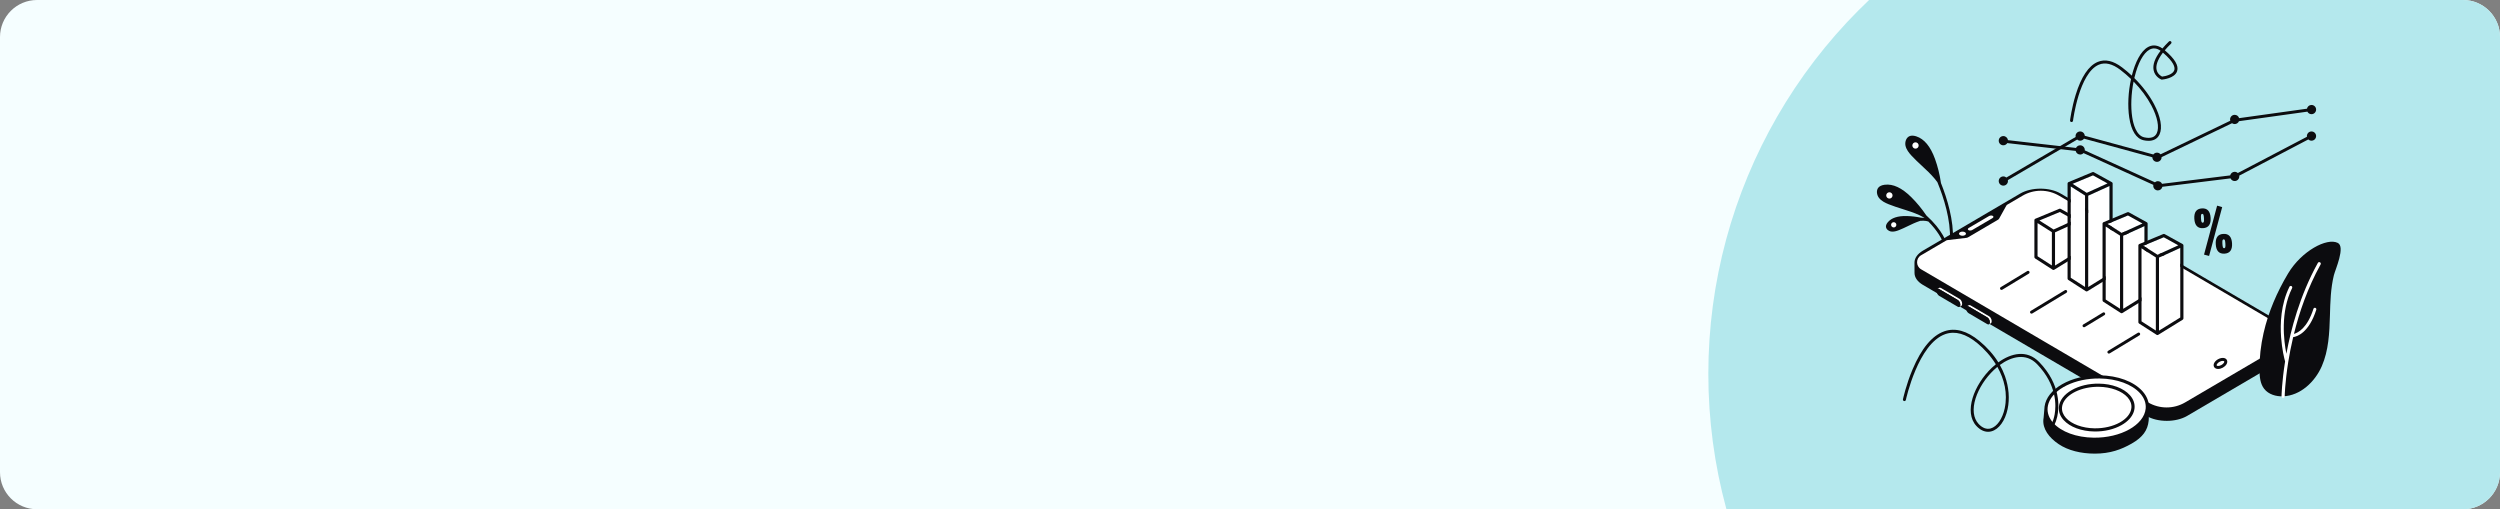 <svg width="1080" height="220" viewBox="0 0 1080 220" fill="none" xmlns="http://www.w3.org/2000/svg">
<rect x="0" y="0" width="1080" height="220" fill="#808080" stroke="none"/>
<g clip-path="url(#clip0_2983_26744)">
<path d="M0 16C0 7.163 7.163 0 16 0H1064C1072.84 0 1080 7.163 1080 16V204C1080 212.837 1072.84 220 1064 220H16C7.163 220 0 212.837 0 204V16Z" fill="#F5FEFF"/>
<circle cx="960.5" cy="161.5" r="222.5" fill="#B4E8ED"/>
<path d="M838.5 79.085C837.956 75.379 837.103 71.925 835.916 68.646C833.973 63.285 831.26 60.011 827.846 58.907C827.768 58.882 827.688 58.857 827.608 58.834C826.543 58.523 825.637 58.519 824.915 58.821C823.433 59.443 822.859 61.376 823.159 62.886C823.499 64.595 824.694 66.072 825.818 67.291C827.204 68.794 828.738 70.217 830.22 71.593C832.123 73.36 834.092 75.186 835.796 77.221C836.208 77.713 836.594 78.213 836.957 78.719C839.734 85.473 842.735 94.931 842.383 103.65C842.308 105.511 842.089 107.042 841.831 108.255C841.246 104.771 839.093 99.314 832.178 93.063C830.18 90.118 828.021 87.503 825.657 85.159C821.608 81.146 817.754 79.347 814.197 79.81C814.115 79.82 814.033 79.832 813.951 79.846C812.854 80.021 812.033 80.404 811.51 80.987C810.438 82.183 810.745 84.176 811.663 85.412C812.702 86.812 814.414 87.635 815.951 88.256C817.847 89.021 819.842 89.651 821.77 90.261C824.246 91.043 826.807 91.852 829.218 92.962C829.968 93.307 830.686 93.683 831.371 94.081C831.372 94.082 831.372 94.082 831.373 94.083C830.99 94.059 830.543 94.051 830.023 94.069C827.877 93.629 825.788 93.382 823.721 93.329C819.826 93.231 817.067 94.143 815.514 96.04C815.478 96.084 815.443 96.128 815.408 96.173C814.945 96.773 814.717 97.349 814.73 97.884C814.757 98.981 815.843 99.829 816.88 100.013C818.052 100.222 819.29 99.829 820.345 99.417C821.646 98.909 822.934 98.287 824.178 97.687C825.777 96.915 827.429 96.117 829.148 95.539C829.313 95.484 829.477 95.432 829.641 95.382C831.845 95.251 832.68 95.606 832.721 95.624C832.827 95.678 832.942 95.697 833.052 95.69C837.084 99.763 838.977 103.33 839.859 105.865C841.149 109.574 840.613 111.924 840.606 111.954C840.604 111.965 840.604 111.977 840.601 111.988C840.597 112.011 840.594 112.033 840.591 112.056C840.59 112.076 840.589 112.097 840.59 112.117C840.59 112.138 840.591 112.159 840.594 112.179C840.596 112.201 840.6 112.221 840.605 112.242C840.609 112.261 840.614 112.281 840.62 112.301C840.627 112.32 840.633 112.339 840.642 112.359C840.65 112.379 840.659 112.397 840.669 112.416C840.678 112.434 840.688 112.45 840.7 112.466C840.711 112.484 840.724 112.501 840.737 112.517C840.751 112.534 840.765 112.548 840.78 112.563C840.794 112.577 840.809 112.591 840.825 112.604C840.843 112.619 840.862 112.632 840.881 112.645C840.891 112.652 840.899 112.659 840.909 112.666C840.915 112.669 840.921 112.67 840.927 112.673C840.965 112.694 841.005 112.711 841.048 112.724C841.057 112.726 841.065 112.731 841.074 112.733C841.075 112.733 841.076 112.734 841.078 112.735C841.124 112.746 841.17 112.75 841.216 112.752C841.222 112.752 841.228 112.754 841.234 112.754C841.234 112.754 841.234 112.754 841.234 112.754C841.234 112.754 841.234 112.754 841.235 112.754C841.285 112.754 841.334 112.746 841.381 112.735C841.392 112.733 841.402 112.73 841.412 112.727C841.459 112.714 841.504 112.696 841.547 112.673C841.553 112.67 841.557 112.666 841.563 112.662C841.602 112.639 841.637 112.612 841.67 112.582C841.677 112.575 841.685 112.569 841.692 112.562C841.727 112.526 841.758 112.486 841.785 112.443C841.787 112.439 841.79 112.437 841.792 112.434C841.858 112.32 843.414 109.592 843.669 103.835C844.049 95.22 841.24 85.936 838.5 79.085Z" fill="#0C0C0F"/>
<path d="M827.496 64.214C828.251 64.214 828.863 63.602 828.863 62.847C828.863 62.093 828.251 61.48 827.496 61.48C826.741 61.48 826.129 62.093 826.129 62.847C826.129 63.602 826.741 64.214 827.496 64.214Z" fill="white"/>
<path d="M816.216 85.79C816.971 85.79 817.583 85.178 817.583 84.424C817.583 83.669 816.971 83.057 816.216 83.057C815.461 83.057 814.849 83.669 814.849 84.424C814.849 85.178 815.461 85.79 816.216 85.79Z" fill="white"/>
<path d="M818.088 98.263C818.717 98.263 819.227 97.753 819.227 97.124C819.227 96.495 818.717 95.985 818.088 95.985C817.459 95.985 816.949 96.495 816.949 97.124C816.949 97.753 817.459 98.263 818.088 98.263Z" fill="white"/>
<path d="M990.459 145.42C990.459 145.418 990.459 145.414 990.459 145.412V145.379H990.458C990.452 143.521 989.252 141.665 986.848 140.247L890.253 83.64C885.419 80.787 877.547 80.788 872.682 83.642L830.719 108.268C828.27 109.704 827.049 111.591 827.055 113.475H827.054L827.073 117.931C827.079 119.791 828.282 121.647 830.683 123.065L927.277 179.672C932.118 182.528 939.983 182.523 944.848 179.669L986.811 155.043C989.26 153.606 990.484 151.72 990.479 149.836L990.459 145.42Z" fill="#0C0C0F"/>
<path d="M943.99 173.838L986.952 148.626C989.584 147.082 989.583 143.223 986.951 141.68L889.523 84.551C884.635 81.685 878.616 81.686 873.729 84.553L867.077 88.455C866.945 88.533 866.836 88.645 866.76 88.781L863.627 94.434C863.518 94.631 863.359 94.794 863.167 94.906L850.087 102.584C849.949 102.665 849.797 102.716 849.639 102.735L841.322 103.723C841.11 103.748 840.905 103.817 840.719 103.925L829.899 110.275C827.605 111.62 827.606 114.984 829.9 116.329L927.981 173.84C932.934 176.745 939.037 176.744 943.99 173.838Z" fill="white"/>
<path d="M859.257 93.335L850.514 98.465C850.032 98.748 849.98 99.175 850.397 99.419C850.814 99.664 851.543 99.633 852.025 99.35L860.768 94.22C861.25 93.938 861.302 93.51 860.885 93.266C860.467 93.021 859.739 93.052 859.257 93.335ZM847.524 130.421C847.44 130.171 847.314 129.927 847.159 129.711C846.983 129.466 846.769 129.259 846.541 129.125L838.514 124.418C838.213 124.242 837.94 124.226 837.744 124.34L836.95 124.804C837.147 124.689 837.418 124.706 837.719 124.882L845.747 129.589C845.975 129.723 846.189 129.93 846.364 130.175C846.519 130.391 846.646 130.635 846.729 130.885C846.8 131.095 846.839 131.309 846.839 131.512V131.865C846.839 132.22 846.714 132.471 846.514 132.588L847.309 132.125C847.51 132.008 847.634 131.758 847.634 131.403V131.049C847.634 130.845 847.594 130.631 847.524 130.421Z" fill="white"/>
<path d="M845.747 129.589L837.719 124.881C837.112 124.528 836.627 124.816 836.628 125.531V125.884C836.628 126.591 837.113 127.453 837.72 127.806L845.748 132.514C846.348 132.863 846.839 132.571 846.839 131.864V131.511C846.839 130.797 846.346 129.939 845.747 129.589Z" fill="#0C0C0F"/>
<path d="M860.28 137.938C860.196 137.688 860.07 137.444 859.915 137.228C859.739 136.984 859.525 136.776 859.297 136.643L851.27 131.935C850.969 131.759 850.697 131.742 850.5 131.857L849.706 132.321C849.903 132.206 850.174 132.223 850.475 132.399L858.503 137.107C858.731 137.24 858.945 137.447 859.12 137.692C859.275 137.908 859.401 138.152 859.485 138.402C859.556 138.612 859.595 138.826 859.595 139.029V139.382C859.595 139.737 859.47 139.988 859.27 140.105L860.065 139.642C860.266 139.526 860.39 139.275 860.39 138.92V138.566C860.389 138.362 860.349 138.148 860.28 137.938Z" fill="white"/>
<path d="M858.502 137.105L850.474 132.398C849.867 132.044 849.382 132.333 849.383 133.047V133.401C849.383 134.108 849.868 134.969 850.475 135.323L858.503 140.03C859.103 140.38 859.594 140.088 859.594 139.381V139.028C859.595 138.313 859.102 137.456 858.502 137.105Z" fill="#0C0C0F"/>
<path d="M848.865 100.322C848.277 99.975 847.32 99.975 846.729 100.322C846.138 100.669 846.136 101.231 846.723 101.578C847.311 101.925 848.266 101.926 848.858 101.578C849.449 101.231 849.452 100.669 848.865 100.322ZM960.867 156.116C960.801 155.994 960.58 155.911 960.291 155.902C959.386 155.873 958.224 156.502 957.747 157.273C957.592 157.525 957.537 157.759 957.605 157.884C957.671 158.007 957.892 158.089 958.18 158.098C959.07 158.128 960.256 157.486 960.725 156.726C960.88 156.475 960.935 156.241 960.867 156.116Z" fill="white"/>
<path d="M962.005 155.505C961.713 154.962 961.104 154.636 960.332 154.611C959.837 154.596 959.303 154.704 958.791 154.905C957.914 155.249 957.099 155.865 956.648 156.595C956.239 157.258 956.173 157.95 956.467 158.496C956.758 159.039 957.368 159.364 958.139 159.389C958.171 159.39 958.204 159.39 958.238 159.39C959.569 159.39 961.127 158.534 961.824 157.404C962.232 156.743 962.298 156.051 962.005 155.505ZM958.18 158.098C957.891 158.089 957.67 158.007 957.605 157.884C957.537 157.759 957.592 157.525 957.747 157.273C958.224 156.502 959.387 155.873 960.291 155.902C960.58 155.911 960.802 155.993 960.867 156.116C960.935 156.241 960.88 156.475 960.725 156.726C960.256 157.486 959.07 158.128 958.18 158.098ZM928.164 60.836C927.389 60.836 926.657 60.726 926.067 60.598C922.858 59.904 920.701 56.507 919.831 50.774C919.074 45.795 919.403 39.645 920.602 34.13C919.152 32.735 917.608 31.407 915.987 30.172C912.546 27.549 909.419 26.801 906.692 27.949C898.174 31.537 895.572 51.952 895.546 52.157C895.503 52.512 895.18 52.763 894.826 52.719C894.472 52.676 894.22 52.353 894.265 51.999C894.271 51.946 894.935 46.639 896.696 40.941C899.095 33.173 902.29 28.401 906.191 26.759C909.375 25.417 912.934 26.221 916.77 29.145C918.224 30.253 919.621 31.435 920.943 32.674C922.382 26.942 924.786 22.111 927.895 20.352C929.315 19.549 931.521 19.044 934.179 20.926C934.991 19.958 935.927 18.957 936.989 17.922C937.244 17.674 937.653 17.679 937.903 17.934C938.152 18.189 938.146 18.598 937.891 18.846C936.833 19.877 935.941 20.837 935.191 21.73C939.527 25.407 941.273 28.347 940.527 30.708C939.514 33.91 934.191 34.369 933.965 34.387L933.817 34.399L933.68 34.344C933.569 34.301 930.959 33.252 930.368 30.345C929.887 27.975 930.896 25.156 933.37 21.932C931.671 20.746 930.083 20.597 928.532 21.475C925.939 22.942 923.608 27.245 922.138 33.282C922.103 33.428 922.068 33.575 922.033 33.721C925.543 37.197 928.478 41.066 930.555 45C933.4 50.389 934.26 55.15 932.915 58.066C931.898 60.27 929.922 60.836 928.164 60.836ZM921.708 35.226C920.656 40.488 920.427 46.098 921.108 50.58C921.556 53.523 922.83 58.576 926.341 59.337C929.095 59.933 930.913 59.324 931.742 57.526C932.9 55.017 932.029 50.559 929.413 45.603C927.512 42.002 924.866 38.454 921.708 35.226ZM934.382 22.737C931.699 26.245 931.338 28.603 931.63 30.072C932.012 31.99 933.558 32.864 934.022 33.086C935.428 32.939 938.699 32.214 939.297 30.317C939.685 29.082 939.13 26.773 934.382 22.737Z" fill="#0C0C0F"/>
<path d="M887.776 114.711L896.963 109.037V96.184L887.776 100.363V114.711Z" fill="white"/>
<path d="M880.222 110.7L886.409 114.683V100.299L880.222 96.366V110.7Z" fill="white"/>
<path d="M881.01 95.254L887.144 99.152L896.125 95.067L889.835 91.585L881.01 95.254Z" fill="white"/>
<path d="M898.324 95.078C898.323 95.056 898.32 95.035 898.316 95.014C898.31 94.972 898.299 94.931 898.284 94.891C898.28 94.881 898.276 94.87 898.272 94.859C898.251 94.809 898.224 94.764 898.193 94.72C898.191 94.717 898.188 94.713 898.186 94.709C898.138 94.647 898.084 94.591 898.017 94.547C898.001 94.536 897.982 94.531 897.964 94.522L890.208 90.229C890.025 90.128 889.807 90.116 889.615 90.196L879.274 94.495C879.265 94.499 879.256 94.504 879.247 94.508C879.235 94.513 879.222 94.515 879.21 94.522C879.204 94.525 879.2 94.531 879.193 94.535C879.153 94.558 879.117 94.586 879.083 94.616C879.073 94.625 879.063 94.633 879.054 94.642C879.018 94.678 878.986 94.719 878.958 94.763C878.955 94.769 878.951 94.773 878.948 94.779C878.919 94.828 878.896 94.882 878.881 94.937V94.938C878.869 94.979 878.859 95.022 878.856 95.065C878.853 95.102 878.854 95.138 878.856 95.174V111.07C878.856 111.302 878.974 111.519 879.169 111.645L886.722 116.509C886.731 116.515 886.74 116.519 886.749 116.524C886.753 116.526 886.756 116.53 886.759 116.531C886.763 116.534 886.769 116.535 886.773 116.537C886.819 116.561 886.866 116.58 886.915 116.594C886.922 116.595 886.929 116.596 886.935 116.598C886.987 116.61 887.04 116.617 887.092 116.617C887.151 116.617 887.211 116.608 887.268 116.593C887.287 116.588 887.304 116.578 887.323 116.571C887.355 116.56 887.388 116.551 887.419 116.534C887.425 116.53 887.429 116.526 887.434 116.522C887.439 116.519 887.445 116.518 887.45 116.515L898.005 109.998C898.206 109.873 898.329 109.653 898.329 109.416V95.119C898.33 95.107 898.325 95.093 898.324 95.078ZM889.835 91.585L896.122 95.064L887.146 99.148L881.016 95.251L889.835 91.585ZM880.222 96.372L886.408 100.305V114.684L880.222 110.7V96.372ZM887.776 114.711V100.367L896.964 96.187V109.038L887.776 114.711Z" fill="#0C0C0F"/>
<path d="M998.569 45.342C997.598 45.342 996.79 46.037 996.613 46.956L967.297 51.042C967.055 50.213 966.291 49.607 965.384 49.607C964.283 49.607 963.391 50.5 963.391 51.6C963.391 51.796 963.42 51.985 963.473 52.164L933.352 66.664C932.986 66.223 932.434 65.942 931.817 65.942C931.17 65.942 930.596 66.252 930.231 66.73L900.618 58.654C900.552 57.613 899.689 56.788 898.63 56.788C897.529 56.788 896.637 57.681 896.637 58.782C896.637 58.917 896.651 59.049 896.676 59.177L866.745 76.695C866.395 76.394 865.942 76.21 865.444 76.21C864.343 76.21 863.451 77.103 863.451 78.203C863.451 79.304 864.344 80.197 865.444 80.197C866.545 80.197 867.438 79.304 867.438 78.203C867.438 78.068 867.424 77.935 867.398 77.807L897.33 60.29C897.679 60.59 898.133 60.774 898.63 60.774C899.317 60.774 899.922 60.427 900.28 59.899L929.823 67.955C929.835 69.046 930.722 69.927 931.816 69.927C932.917 69.927 933.809 69.034 933.809 67.934C933.809 67.914 933.807 67.895 933.806 67.876L964.236 53.228C964.561 53.456 964.956 53.593 965.383 53.593C966.217 53.593 966.931 53.08 967.228 52.354L996.792 48.234C997.12 48.883 997.792 49.328 998.569 49.328C999.671 49.328 1000.56 48.435 1000.56 47.334C1000.56 46.234 999.67 45.342 998.569 45.342Z" fill="#0C0C0F"/>
<path d="M998.569 56.79C997.468 56.79 996.576 57.683 996.576 58.783C996.576 58.887 996.587 58.988 996.601 59.087L966.733 74.748C966.378 74.421 965.905 74.219 965.384 74.219C964.434 74.219 963.641 74.884 963.441 75.774L933.998 79.411C933.678 78.737 932.993 78.271 932.199 78.271C931.706 78.271 931.255 78.45 930.907 78.747L900.615 64.958C900.62 64.894 900.625 64.83 900.625 64.764C900.625 63.663 899.732 62.771 898.631 62.771C897.837 62.771 897.153 63.237 896.832 63.909L867.424 60.547C867.31 59.554 866.468 58.783 865.445 58.783C864.344 58.783 863.452 59.676 863.452 60.777C863.452 61.878 864.345 62.77 865.445 62.77C866.166 62.77 866.795 62.386 867.146 61.814L896.684 65.192C896.88 66.087 897.677 66.758 898.631 66.758C899.202 66.758 899.715 66.517 900.078 66.132L930.245 79.864C930.219 79.993 930.205 80.126 930.205 80.263C930.205 81.365 931.098 82.257 932.199 82.257C933.152 82.257 933.949 81.587 934.145 80.692L963.58 77.056C963.898 77.734 964.585 78.205 965.384 78.205C966.485 78.205 967.378 77.312 967.378 76.212C967.378 76.099 967.366 75.99 967.348 75.883L997.201 60.23C997.558 60.568 998.039 60.777 998.57 60.777C999.672 60.777 1000.56 59.884 1000.56 58.783C1000.56 57.682 999.67 56.79 998.569 56.79Z" fill="#0C0C0F"/>
<path d="M902.107 123.994L911.294 118.32V80.353L902.107 84.533V123.994Z" fill="white"/>
<path d="M894.553 119.981L900.74 123.966V84.469L894.553 80.536V119.981Z" fill="white"/>
<path d="M895.345 79.419L901.477 83.317L910.459 79.232L904.169 75.75L895.345 79.419Z" fill="white"/>
<path d="M912.66 79.278C912.659 79.226 912.653 79.174 912.64 79.124C912.639 79.121 912.638 79.117 912.637 79.114C912.624 79.064 912.605 79.016 912.58 78.971C912.578 78.968 912.577 78.965 912.575 78.961C912.551 78.916 912.52 78.876 912.487 78.838C912.482 78.832 912.478 78.826 912.472 78.821C912.437 78.785 912.399 78.753 912.357 78.725C912.353 78.723 912.351 78.72 912.347 78.717C912.344 78.715 912.34 78.714 912.336 78.712C912.327 78.706 912.318 78.699 912.308 78.693L904.541 74.395C904.359 74.294 904.14 74.282 903.948 74.362L893.607 78.661C893.587 78.669 893.57 78.679 893.551 78.689C893.548 78.69 893.544 78.691 893.54 78.693C893.538 78.693 893.536 78.695 893.535 78.697C893.486 78.724 893.442 78.757 893.402 78.795C893.398 78.799 893.393 78.803 893.388 78.807C893.349 78.845 893.317 78.889 893.288 78.934C893.285 78.94 893.281 78.945 893.277 78.951C893.251 78.997 893.23 79.046 893.215 79.098C893.213 79.105 893.211 79.112 893.208 79.118C893.199 79.155 893.191 79.194 893.188 79.232C893.186 79.248 893.187 79.263 893.187 79.278C893.187 79.282 893.185 79.287 893.185 79.291V120.354C893.185 120.586 893.304 120.803 893.499 120.929L901.052 125.793C901.061 125.799 901.07 125.803 901.079 125.808C901.082 125.811 901.085 125.814 901.089 125.816C901.093 125.818 901.098 125.819 901.103 125.821C901.149 125.845 901.195 125.865 901.244 125.878C901.251 125.879 901.258 125.88 901.265 125.882C901.317 125.894 901.369 125.902 901.422 125.902C901.481 125.902 901.54 125.893 901.598 125.877C901.617 125.872 901.634 125.862 901.653 125.856C901.685 125.844 901.718 125.835 901.749 125.818C901.754 125.815 901.759 125.81 901.764 125.807C901.768 125.803 901.775 125.802 901.78 125.799L912.334 119.282C912.536 119.157 912.659 118.937 912.659 118.7V79.291C912.661 79.287 912.66 79.283 912.66 79.278ZM904.169 75.75L910.459 79.231L901.477 83.317L899.406 82.001L895.344 79.419L904.169 75.75ZM894.553 80.536L900.739 84.469V123.966L894.553 119.982V80.536ZM902.107 123.993V84.534L911.295 80.354V118.321L902.107 123.993Z" fill="#0C0C0F"/>
<path d="M917.216 133.406L926.404 127.733V97.674L917.216 101.853V133.406Z" fill="white"/>
<path d="M909.663 129.394L915.849 133.378V101.788L909.663 97.856V129.394Z" fill="white"/>
<path d="M910.453 96.74L916.587 100.639L925.568 96.553L919.278 93.072L910.453 96.74Z" fill="white"/>
<path d="M927.769 96.598C927.768 96.546 927.762 96.496 927.75 96.447C927.748 96.44 927.746 96.434 927.744 96.427C927.731 96.384 927.715 96.342 927.694 96.302C927.69 96.294 927.688 96.286 927.683 96.278C927.661 96.239 927.633 96.202 927.603 96.167C927.594 96.157 927.586 96.147 927.576 96.137C927.546 96.106 927.512 96.078 927.476 96.052C927.47 96.047 927.464 96.041 927.457 96.036C927.451 96.032 927.443 96.03 927.436 96.026C927.43 96.023 927.425 96.018 927.418 96.015L919.651 91.716C919.468 91.615 919.25 91.603 919.058 91.683L908.717 95.982C908.703 95.988 908.69 95.996 908.676 96.002C908.668 96.007 908.658 96.008 908.65 96.012C908.645 96.015 908.642 96.019 908.638 96.021C908.596 96.046 908.557 96.075 908.522 96.106C908.512 96.116 908.502 96.123 908.493 96.132C908.459 96.166 908.43 96.205 908.404 96.246C908.397 96.256 908.392 96.265 908.386 96.275C908.361 96.318 908.342 96.364 908.328 96.412C908.325 96.422 908.322 96.431 908.319 96.44C908.31 96.477 908.302 96.514 908.299 96.553C908.297 96.568 908.298 96.583 908.298 96.597C908.298 96.602 908.296 96.606 908.296 96.61V129.765C908.296 129.997 908.415 130.214 908.61 130.34L916.163 135.204C916.172 135.21 916.181 135.214 916.19 135.219C916.193 135.221 916.196 135.224 916.2 135.226C916.204 135.229 916.209 135.23 916.214 135.232C916.259 135.256 916.306 135.275 916.355 135.289C916.362 135.29 916.369 135.291 916.376 135.293C916.428 135.305 916.48 135.312 916.533 135.312C916.592 135.312 916.651 135.303 916.709 135.288C916.728 135.283 916.745 135.273 916.764 135.266C916.796 135.255 916.829 135.246 916.86 135.229C916.865 135.225 916.87 135.221 916.874 135.217C916.879 135.214 916.886 135.213 916.891 135.21L927.446 128.693C927.648 128.568 927.771 128.348 927.771 128.111V96.609C927.771 96.607 927.769 96.603 927.769 96.598ZM919.278 93.073L925.566 96.553L916.587 100.638L910.455 96.74L919.278 93.073ZM909.663 97.857L915.849 101.79V133.378L909.663 129.394V97.857ZM917.216 133.406V101.855L926.404 97.675V127.732L917.216 133.406Z" fill="#0C0C0F"/>
<path d="M932.69 142.832L941.878 137.158V107.1L932.69 111.279V142.832Z" fill="white"/>
<path d="M925.137 138.82L931.323 142.804V111.214L925.137 107.281V138.82Z" fill="white"/>
<path d="M925.927 106.165L932.06 110.063L941.042 105.978L934.751 102.496L925.927 106.165Z" fill="white"/>
<path d="M943.242 106.024C943.242 105.971 943.236 105.919 943.223 105.869C943.222 105.868 943.221 105.865 943.221 105.863C943.207 105.812 943.187 105.762 943.162 105.715C943.161 105.713 943.16 105.711 943.16 105.709C943.134 105.663 943.103 105.621 943.068 105.581C943.064 105.577 943.061 105.574 943.058 105.57C943.023 105.532 942.982 105.499 942.938 105.469C942.936 105.467 942.934 105.465 942.932 105.463C942.929 105.462 942.927 105.461 942.924 105.46C942.914 105.453 942.904 105.446 942.893 105.44L935.126 101.141C934.943 101.04 934.725 101.028 934.533 101.108L924.192 105.407C924.171 105.416 924.151 105.426 924.131 105.437C924.13 105.438 924.127 105.438 924.126 105.44C924.125 105.44 924.124 105.441 924.123 105.441C924.072 105.47 924.026 105.504 923.984 105.544C923.981 105.547 923.978 105.549 923.976 105.552C923.935 105.591 923.901 105.635 923.872 105.684C923.869 105.688 923.867 105.691 923.864 105.695C923.836 105.743 923.816 105.794 923.8 105.846C923.799 105.852 923.797 105.858 923.795 105.863C923.785 105.901 923.777 105.939 923.774 105.978C923.772 105.994 923.773 106.009 923.773 106.026C923.773 106.03 923.771 106.034 923.771 106.038V139.193C923.771 139.425 923.89 139.642 924.085 139.768L931.638 144.632C931.647 144.638 931.656 144.642 931.665 144.647C931.668 144.649 931.671 144.652 931.675 144.654C931.679 144.657 931.684 144.658 931.689 144.66C931.735 144.684 931.781 144.704 931.83 144.717C931.837 144.718 931.844 144.719 931.851 144.721C931.903 144.733 931.955 144.74 932.008 144.74C932.067 144.74 932.126 144.731 932.184 144.716C932.203 144.711 932.22 144.701 932.239 144.695C932.271 144.683 932.304 144.674 932.335 144.657C932.34 144.654 932.345 144.649 932.35 144.645C932.354 144.642 932.361 144.641 932.366 144.638L942.921 138.121C943.123 137.996 943.246 137.776 943.246 137.539V106.037C943.244 106.033 943.242 106.029 943.242 106.024ZM934.751 102.496L941.042 105.977L932.06 110.063L925.926 106.164L934.751 102.496ZM925.137 107.281L931.323 111.214V142.804L925.137 138.82V107.281ZM941.878 137.158L932.69 142.832V111.278L941.878 107.098V137.158Z" fill="#0C0C0F"/>
<path d="M864.657 125.247C864.439 125.247 864.226 125.137 864.104 124.937C863.92 124.632 864.016 124.235 864.322 124.049L875.791 117.093C876.096 116.908 876.493 117.005 876.678 117.31C876.863 117.615 876.766 118.012 876.461 118.197L864.991 125.154C864.886 125.217 864.771 125.247 864.657 125.247ZM877.624 135.504C877.405 135.504 877.192 135.393 877.071 135.193C876.886 134.888 876.983 134.491 877.288 134.306L892.035 125.361C892.34 125.176 892.737 125.274 892.922 125.579C893.107 125.884 893.01 126.281 892.705 126.466L877.958 135.411C877.853 135.474 877.738 135.504 877.624 135.504ZM900.303 141.375C900.085 141.375 899.872 141.265 899.75 141.064C899.566 140.759 899.663 140.363 899.968 140.177L908.462 135.024C908.767 134.84 909.164 134.937 909.349 135.242C909.534 135.547 909.437 135.944 909.132 136.129L900.638 141.282C900.533 141.345 900.417 141.375 900.303 141.375ZM911.044 152.758C910.826 152.758 910.613 152.647 910.492 152.447C910.307 152.142 910.404 151.745 910.709 151.56L923.571 143.758C923.875 143.574 924.273 143.67 924.458 143.975C924.642 144.28 924.546 144.677 924.241 144.863L911.379 152.664C911.274 152.727 911.158 152.758 911.044 152.758Z" fill="#0C0C0F"/>
<path d="M947.949 94.508C947.779 91.663 948.868 90.17 951.214 90.03C953.56 89.89 954.818 91.242 954.988 94.087C955.158 96.933 954.07 98.425 951.724 98.565C949.378 98.706 948.12 97.353 947.949 94.508ZM950.867 92.833C950.795 93.121 950.781 93.618 950.823 94.322C950.865 95.025 950.939 95.522 951.045 95.81C951.15 96.098 951.33 96.235 951.584 96.219C951.838 96.205 952.001 96.047 952.071 95.749C952.142 95.45 952.156 94.949 952.114 94.245C952.072 93.541 951.998 93.05 951.893 92.771C951.788 92.493 951.609 92.361 951.355 92.377C951.1 92.392 950.937 92.544 950.867 92.833ZM952.142 109.99L957.796 88.842L959.983 89.477L954.325 110.566L952.142 109.99ZM957.202 105.523C957.032 102.678 958.12 101.185 960.466 101.045C962.813 100.905 964.071 102.257 964.241 105.102C964.411 107.948 963.323 109.44 960.977 109.58C958.631 109.721 957.373 108.368 957.202 105.523ZM960.12 103.848C960.048 104.136 960.034 104.633 960.076 105.337C960.118 106.04 960.192 106.537 960.298 106.825C960.403 107.114 960.583 107.25 960.837 107.234C961.091 107.22 961.254 107.062 961.324 106.764C961.395 106.465 961.409 105.964 961.367 105.26C961.325 104.556 961.251 104.065 961.146 103.786C961.041 103.508 960.862 103.376 960.608 103.392C960.353 103.407 960.191 103.559 960.12 103.848Z" fill="#0C0C0F"/>
<path d="M977.867 143.843C976.661 149.13 976.031 154.547 976.106 160.038C976.144 162.823 976.419 165.793 978.134 167.988C980.008 170.384 983.267 171.335 986.306 171.212C993.731 170.912 1000.01 165.035 1003 158.23C1005.98 151.426 1006.31 143.794 1006.53 136.366C1006.7 130.518 1006.83 124.591 1008.24 118.883C1008.85 116.435 1013.31 106.551 1009.9 104.927C1005.21 102.589 994.25 108.44 988.449 118.147C983.671 126.143 979.928 134.802 977.867 143.843Z" fill="#0C0C0F"/>
<path d="M1002.24 113.314C1001.91 113.13 1001.49 113.25 1001.31 113.579C993.434 127.774 989.589 142.679 987.75 152.684C987.74 152.739 987.73 152.792 987.72 152.846C986.569 147.081 985.065 134.794 990.195 124.449C990.353 124.129 990.223 123.742 989.904 123.583C989.584 123.425 989.197 123.556 989.039 123.875C985.289 131.437 985.007 139.91 985.431 145.687C985.818 150.973 986.824 154.938 987.158 156.142C985.731 165.106 985.624 171.134 985.623 171.202C985.618 171.579 985.919 171.89 986.297 171.895C986.3 171.895 986.303 171.895 986.306 171.895C986.679 171.895 986.984 171.596 986.989 171.222C986.991 171.091 987.11 165.266 988.503 156.501C988.515 156.458 988.522 156.414 988.524 156.369C989.04 153.143 989.729 149.524 990.647 145.646C992.384 145.387 997.458 143.768 1000.64 133.797C1000.74 133.457 1000.56 133.095 1000.22 132.986C999.877 132.877 999.515 133.066 999.407 133.405C996.754 141.723 992.764 143.751 990.985 144.245C993.272 134.994 996.864 124.408 1002.5 114.244C1002.69 113.912 1002.57 113.497 1002.24 113.314Z" fill="white"/>
<path d="M907.071 162.137C901.113 162.058 895.366 163.419 890.886 165.968C886.446 168.494 883.751 171.906 883.257 175.602L883.256 175.604L882.853 180.345C882.805 180.612 882.767 180.881 882.741 181.151C882.344 185.24 885.142 189.053 889.378 191.888C893.409 194.587 898.944 195.968 904.962 195.968C911.583 195.968 916.342 194.211 920.886 191.626C925.661 188.908 927.825 185.844 928.222 181.756C928.248 181.487 928.263 181.218 928.267 180.949L928.335 176.641C928.324 176.6 928.312 176.56 928.3 176.52C928.522 173.859 927.573 171.26 925.548 168.999C921.793 164.805 914.885 162.24 907.071 162.137ZM887.019 170.759C887.097 170.669 887.175 170.579 887.256 170.49C887.175 170.58 887.097 170.67 887.019 170.759ZM885.865 172.34C885.931 172.231 885.997 172.121 886.067 172.013C885.996 172.121 885.93 172.231 885.865 172.34ZM886.603 171.267C886.676 171.173 886.748 171.079 886.825 170.986C886.748 171.08 886.676 171.173 886.603 171.267ZM888.457 169.321C888.551 169.239 888.647 169.158 888.743 169.077C888.646 169.158 888.551 169.239 888.457 169.321ZM925.959 171.924C925.963 171.931 925.967 171.938 925.971 171.946C925.967 171.938 925.963 171.93 925.959 171.924ZM902.315 163.761C902.488 163.74 902.661 163.721 902.834 163.703C902.661 163.722 902.488 163.74 902.315 163.761ZM899.609 164.207C899.77 164.173 899.932 164.141 900.095 164.11C899.932 164.141 899.77 164.173 899.609 164.207ZM900.497 164.035C900.662 164.006 900.827 163.978 900.993 163.951C900.827 163.978 900.661 164.006 900.497 164.035ZM907.053 163.504C906.73 163.5 906.408 163.501 906.087 163.505C906.408 163.5 906.73 163.499 907.053 163.504ZM903.782 163.615C903.602 163.629 903.422 163.643 903.243 163.661C903.422 163.643 903.601 163.629 903.782 163.615ZM899.212 164.291C899.052 164.326 898.894 164.362 898.736 164.4C898.894 164.362 899.053 164.326 899.212 164.291ZM898.346 164.495C898.188 164.534 898.033 164.575 897.878 164.616C898.033 164.574 898.188 164.533 898.346 164.495ZM896.667 164.963C896.511 165.011 896.358 165.062 896.204 165.113C896.358 165.062 896.511 165.012 896.667 164.963ZM895.856 165.228C895.698 165.283 895.543 165.34 895.387 165.397C895.543 165.339 895.698 165.283 895.856 165.228ZM894.294 165.816C894.067 165.91 893.842 166.007 893.621 166.106C893.842 166.007 894.066 165.91 894.294 165.816ZM893.545 166.139C893.299 166.249 893.059 166.362 892.822 166.478C893.059 166.362 893.3 166.249 893.545 166.139ZM889.568 168.431C889.673 168.353 889.781 168.277 889.889 168.201C889.781 168.277 889.673 168.354 889.568 168.431ZM890.791 167.602C890.911 167.528 891.034 167.454 891.157 167.381C891.034 167.454 890.911 167.527 890.791 167.602ZM891.443 167.21C891.573 167.135 891.707 167.062 891.841 166.989C891.707 167.063 891.573 167.136 891.443 167.21ZM892.12 166.836C892.27 166.756 892.424 166.679 892.576 166.603C892.424 166.68 892.27 166.756 892.12 166.836ZM926.238 172.488C926.228 172.467 926.219 172.446 926.209 172.425C926.219 172.446 926.228 172.467 926.238 172.488ZM926.447 172.989C926.446 172.986 926.446 172.985 926.445 172.982C926.446 172.985 926.446 172.987 926.447 172.989Z" fill="#0C0C0F"/>
<path d="M924.531 169.911C921.025 165.997 914.492 163.602 907.053 163.504C896.387 163.364 887.068 168.032 884.978 174.221C884.775 174.823 884.639 175.44 884.579 176.069C884.354 178.383 885.185 180.665 886.981 182.67C890.486 186.584 897.02 188.979 904.458 189.077C916.163 189.231 926.245 183.597 926.933 176.512C927.156 174.198 926.327 171.916 924.531 169.911Z" fill="white"/>
<path d="M919.088 171.623C916.649 168.899 911.904 167.165 906.705 167.096C899.144 166.997 892.543 170.282 891.072 174.636C890.93 175.056 890.835 175.487 890.793 175.925C890.637 177.528 891.216 179.112 892.466 180.508C894.905 183.232 899.65 184.966 904.849 185.035C913.14 185.144 920.278 181.185 920.76 176.205C920.917 174.603 920.338 173.018 919.088 171.623Z" fill="white"/>
<path d="M906.723 165.73C902.419 165.673 898.265 166.657 895.026 168.501C891.691 170.398 889.705 172.988 889.433 175.794C889.24 177.787 889.937 179.733 891.448 181.421C894.175 184.465 899.179 186.328 904.832 186.402C909.135 186.459 913.29 185.475 916.529 183.631C919.226 182.096 921.042 180.109 921.78 177.919C921.955 177.403 922.07 176.874 922.122 176.338C922.315 174.345 921.618 172.399 920.107 170.711C917.379 167.666 912.376 165.804 906.723 165.73ZM904.85 185.036C899.651 184.967 894.906 183.233 892.466 180.509C891.217 179.113 890.639 177.529 890.794 175.926C890.836 175.487 890.93 175.057 891.072 174.637C892.543 170.283 899.144 166.997 906.706 167.097C911.904 167.165 916.65 168.9 919.089 171.624C920.339 173.019 920.917 174.604 920.762 176.207C920.278 181.186 913.14 185.145 904.85 185.036Z" fill="#0C0C0F"/>
<path d="M858.855 186.533C857.095 186.533 855.347 185.671 853.814 184.021C848.247 178.027 852.772 166.174 860.491 158.865C861.039 158.347 861.611 157.846 862.202 157.369C859.985 153.776 857.148 150.675 854.252 148.284C849.284 144.184 844.614 142.855 840.37 144.338C828.612 148.444 823.388 172.514 823.337 172.756C823.263 173.105 822.921 173.328 822.572 173.254C822.224 173.18 822 172.838 822.074 172.489C822.087 172.427 823.424 166.196 826.249 159.527C830.083 150.475 834.692 144.954 839.945 143.119C844.644 141.478 849.735 142.881 855.074 147.289C858.468 150.089 861.212 153.186 863.283 156.543C868.758 152.575 875.61 150.89 880.949 156.421C890.489 166.304 889.563 176.214 888.721 180.016C888.112 182.771 886.99 184.964 885.994 185.348C885.662 185.476 885.287 185.31 885.159 184.977C885.031 184.644 885.197 184.27 885.53 184.142C885.888 183.97 887.04 182.179 887.611 178.986C888.238 175.485 888.753 166.364 880.02 157.318C875.236 152.361 868.975 153.983 863.942 157.662C864.822 159.225 865.559 160.84 866.152 162.506C867.834 167.232 868.239 172.278 867.291 176.715C866.212 181.759 863.54 185.444 860.317 186.333C859.831 186.466 859.342 186.533 858.855 186.533ZM862.866 158.494C862.354 158.913 861.857 159.351 861.379 159.803C857.716 163.272 854.828 167.755 853.455 172.105C851.992 176.741 852.455 180.66 854.76 183.142C856.397 184.903 858.199 185.576 859.973 185.088C862.689 184.339 865.066 180.946 866.028 176.444C867.418 169.936 865.827 163.741 862.866 158.494Z" fill="#0C0C0F"/>
</g>
<defs>
<clipPath id="clip0_2983_26744">
<path d="M0 16C0 7.163 7.163 0 16 0H1064C1072.84 0 1080 7.163 1080 16V204C1080 212.837 1072.84 220 1064 220H16C7.163 220 0 212.837 0 204V16Z" fill="white"/>
</clipPath>
</defs>
</svg>
